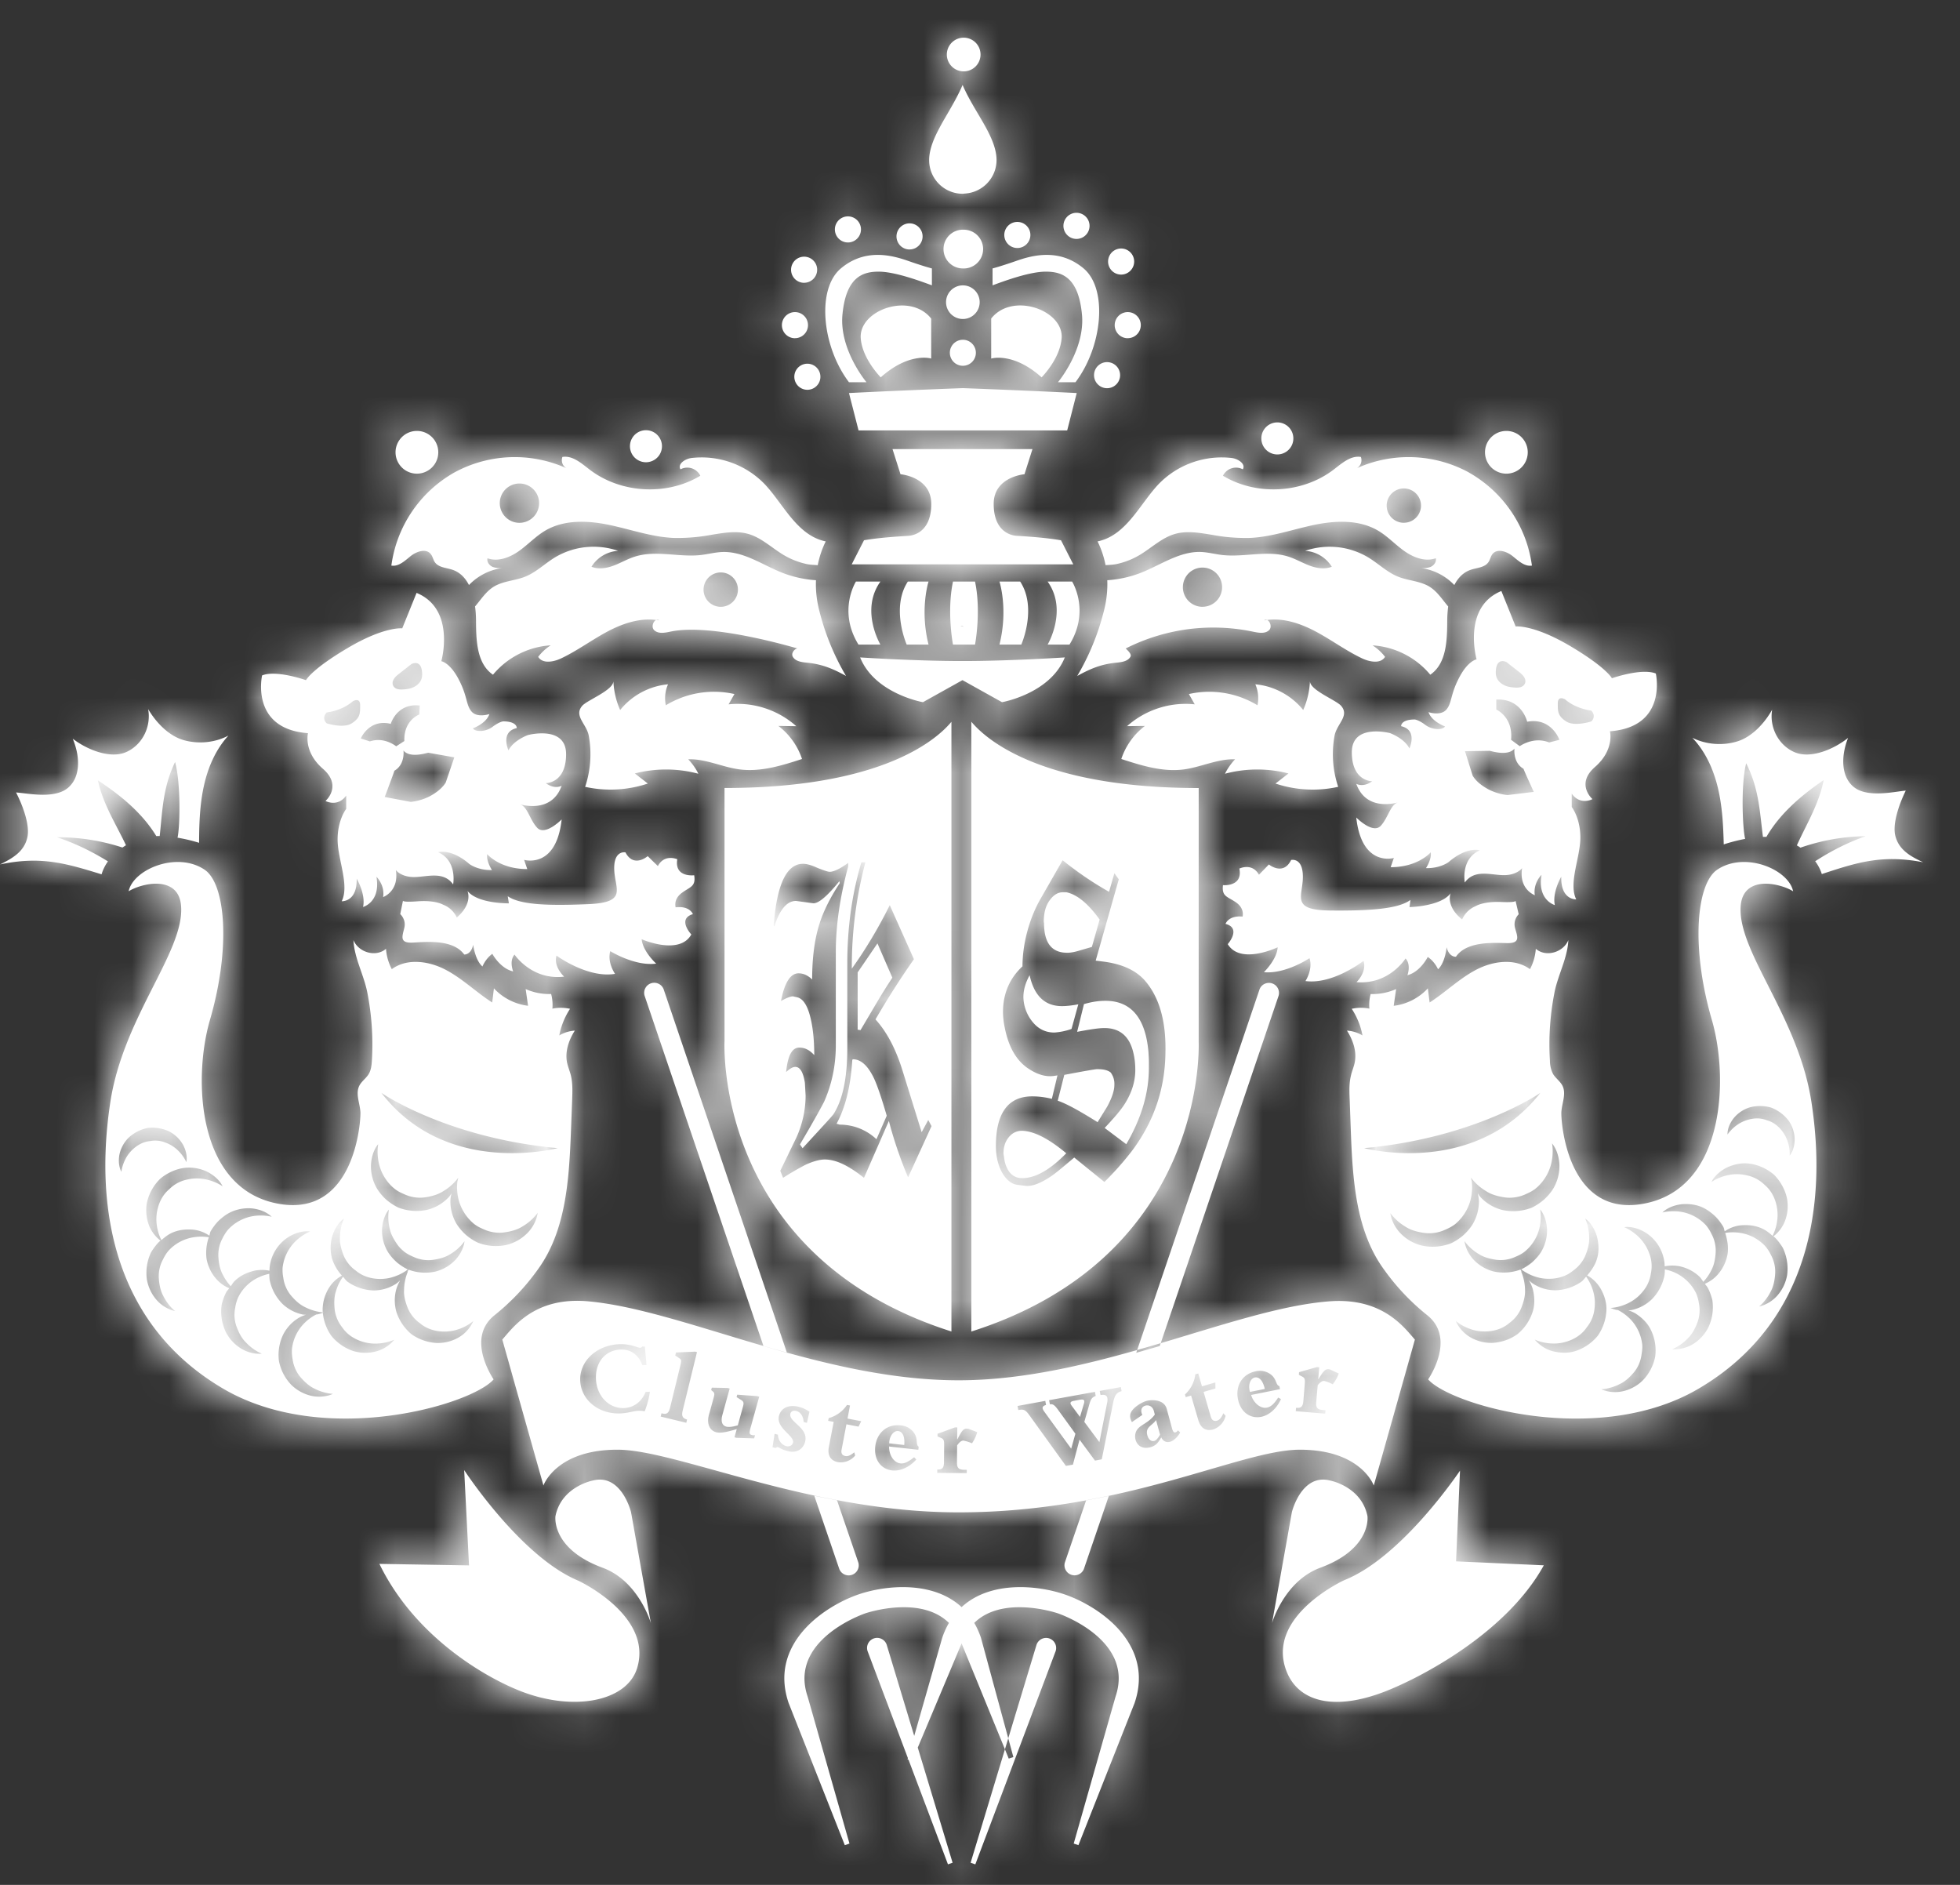 <svg xmlns="http://www.w3.org/2000/svg" xmlns:xlink="http://www.w3.org/1999/xlink" width="52" height="50" viewBox="0 0 52 50">
    <rect x="0" y="0" width="52" height="50" fill="#333333" stroke="none"/>
    <defs>
        <path id="a" d="M.099.545h1v1h-1z"/>
        <path id="b" d="M28.645 37.131c.125-.022.138.018.11.112l-.102.343-.216-.29c-.057-.076-.053-.117.058-.137l.15-.028zm1.794.941c-.06-.22.133-.252.232-.402l.106.39c-.058.096-.105.15-.151.163-.082.023-.156-.036-.187-.15zm-14.72 1.204c.767-.205 1.022.834 1.022.834l.527 2.946s-.32-1.114-1.279-1.468c-1.377-.508-1.252-1.37-1.252-1.37.157-.781.981-.942.981-.942zm-.366 2.66s1.99.93 1.546 2.326c-.28.877-1.697 1.153-3.121.585-.946-.378-2.784-1.45-3.712-3.362l2.377.04-.128-2.528s1.505 2.311 3.038 2.938zm19.674-.348c-.959.354-1.279 1.468-1.279 1.468l.527-2.946s.255-1.04 1.023-.834c0 0 .825.16.981.942 0 0 .125.862-1.252 1.37zm3.603-.17l2.328.105c-.986 1.792-3.265 2.98-4.215 3.348-1.43.553-2.378.236-2.648-.644-.429-1.401 1.571-2.311 1.571-2.311 1.539-.61 3.069-2.905 3.069-2.905l-.105 2.408zm-12.756 8.037l-.123-.042L27.5 43.63a.267.267 0 0 1 .506.172l-2.13 5.654zm8.51-12.11h.02c.116.01.163-.036.175-.182l.038-.458c.01-.127-.003-.157-.085-.197l-.073-.039.006-.07.476-.135.059.005-.027.316h.006c.12-.194.173-.272.269-.264a.171.171 0 0 1 .055.014l.215.1a.981.981 0 0 1-.16.286 1.04 1.04 0 0 0-.222-.088c-.056-.006-.107.03-.176.111l-.04.456c-.011.136.027.191.173.204l.074.006-.008.09-.782-.066.008-.09zm-.92.238c-.302.06-.553-.131-.62-.466-.073-.365.122-.671.468-.74a.479.479 0 0 1 .375.063c.196.13.149.3.256.33l.016.08-.766.154c.068.224.257.369.42.336.103-.02.19-.1.298-.267l.074.04c-.111.25-.308.426-.521.47zm-1.27.334c-.184.053-.335-.014-.403-.248l-.19-.65-.143.043-.02-.072a.847.847 0 0 0 .274-.532l.078-.023.099.34.355-.103.002.16-.314.091.19.655c.03.101.089.131.167.108.065-.019.116-.078.167-.196l.06.066a.5.5 0 0 1-.321.36zm-1.15.328c-.1.029-.191-.017-.235-.116-.08.136-.136.22-.29.262-.192.053-.344-.026-.392-.2a.334.334 0 0 1 .026-.242c.093-.161.32-.194.485-.425l-.027-.102c-.03-.105-.122-.161-.221-.136-.095.026-.145.112-.084.248l-.276.19c-.055-.105-.066-.188-.014-.277.067-.119.27-.25.405-.286.133-.035.464-.044.533.212l.14.515c.026.095.053.12.094.108.022-.006.034-.015.064-.052l.059.054c-.06.116-.176.224-.266.248zm-1.51-1.042l-.303 1.508-.18.034-.41-.556-.176.663-.186.034-.937-1.3c-.116-.163-.157-.212-.304-.185l-.022.003-.02-.108.736-.135.02.108c-.112.034-.114.084-.042.184l.709.976.112-.396-.454-.627c-.1-.137-.142-.166-.223-.154l-.02-.11 1.216-.22.02.108c-.102.04-.13.08-.174.24l-.128.448.4.538.205-1.041c.033-.164-.01-.237-.175-.209l-.021-.108.56-.103.02.108c-.131.034-.184.104-.223.3zm-3.746 1.083a1.126 1.126 0 0 0-.228-.072c-.056 0-.105.04-.167.127l-.004.456c-.001.136.04.19.187.192h.074l-.001.09-.784-.007v-.09h.02c.116.002.159-.05.16-.197l.004-.46c0-.127-.016-.155-.101-.189l-.075-.032v-.07l.464-.17h.06l-.003.316h.006c.106-.203.152-.285.248-.283a.16.16 0 0 1 .056.009l.222.084a.975.975 0 0 1-.138.296zm-1.423.172l-.777-.087c-.004.236.134.43.299.448.104.012.21-.036.365-.163l.059.06c-.182.204-.424.313-.64.29-.306-.035-.487-.292-.45-.633.04-.37.32-.602.67-.563a.48.48 0 0 1 .339.173c.147.184.05.333.144.394l-.01.08zm-1.587-.614l-.322-.062-.128.672c-.02.102.019.155.099.17.066.014.138-.016.237-.098l.024.085a.498.498 0 0 1-.45.177c-.188-.036-.293-.166-.248-.404l.128-.666-.147-.028.014-.072a.849.849 0 0 0 .486-.35l.08.015-.066.347.363.07-.07.144zm-1.37-.1l-.086-.023c-.013-.162-.084-.266-.202-.294-.071-.019-.136.013-.151.072-.055.225.483.365.392.741-.05.203-.23.31-.441.258-.19-.045-.243-.1-.282-.11-.016-.002-.035.004-.063.023l-.08-.02.056-.355.087.021c.009.165.11.277.228.306.077.019.156-.023.173-.091.046-.19-.453-.381-.372-.712.05-.21.258-.306.515-.244a.873.873 0 0 1 .293.133l-.066.294zm-1.462.322a.2.2 0 0 0 .085.006l-.023.084-.47-.015-.051-.014.06-.218c-.291.09-.444.111-.547.084-.198-.056-.247-.26-.193-.456l.125-.453c.03-.107.025-.134-.015-.169l-.05-.042.018-.063.419.008.055.015-.192.694c-.045.163-.02.283.102.317.065.018.17.006.306-.035l.136-.492c.029-.106.02-.139-.055-.185l-.114-.072.017-.064.528.038.055.016-.231.832c-.037.136-.031.166.035.184zm-1.717-.412l-.021.088-.68-.165.022-.088.027.007c.115.027.166-.016.2-.154l.276-1.13c.029-.122.026-.146-.031-.183l-.108-.073.02-.079.508-.022.049.013-.38 1.554c-.031.13-.008.202.118.233zm-1.126-.216a.569.569 0 0 0-.167-.014c-.133.005-.272.062-.483.07-.578.02-1.041-.362-1.06-.873-.02-.518.44-.942 1.044-.964.293-.011.49.098.546.096.022-.002.039-.011.055-.032l.07-.002.045.492-.11.005c-.101-.276-.307-.427-.578-.416-.403.015-.67.33-.654.775.017.453.34.791.743.776.26-.01.469-.166.574-.428l.113-.004c-.017.15-.076.37-.138.52zm19.344 1.968l.444-1.575.433-1.536.214-.76c-.292-.33-.863-1.123-2.275-1.014-2.535.194-6.195 2.094-9.831 2.094-3.69 0-7.317-1.87-9.831-2.095-1.41-.126-1.983.684-2.275 1.015l1.092 3.87s.33-.949 1.962-.949c1.58 0 5.082 1.662 9.052 1.662 4.408 0 7.472-1.662 9.053-1.662 1.63 0 1.962.95 1.962.95zm-.252-8.95c2.952-.272 4.67-1.464 4.67-1.464-1.77 2.252-4.67 1.464-4.67 1.464m.692 1.722s.137.208.41.368c.131.086.308.135.488.16a.997.997 0 0 0 .544-.08c.118-.05.177-.082.26-.14a1.242 1.242 0 0 0 .426-.659c.054-.22.043-.403.032-.492-.016-.059-.022-.1-.022-.1s.136.207.41.367c.131.086.307.135.488.161.177.027.388-.008.543-.08.118-.052.177-.082.26-.142a1.242 1.242 0 0 0 .425-.659c.077-.307.025-.55.025-.55s.178.184.196.571a1.177 1.177 0 0 1-.166.632c-.065.105-.15.202-.246.29a1.508 1.508 0 0 1-.324.212 1.356 1.356 0 0 1-.775.061 1.186 1.186 0 0 1-.566-.325c-.04-.039-.06-.078-.089-.118.012.06.025.118.03.192a1.183 1.183 0 0 1-.167.631c-.065.105-.15.202-.247.291a1.51 1.51 0 0 1-.323.211 1.35 1.35 0 0 1-.776.061 1.182 1.182 0 0 1-.566-.324 1.014 1.014 0 0 1-.232-.38c-.033-.1-.038-.159-.038-.159m1.736 2.863s.173.156.456.236c.28.08.681.06.958-.177a.93.93 0 0 0 .325-.408c.062-.158.106-.322.098-.469-.003-.296-.108-.502-.108-.502l.021.015c-.013-.024-.027-.045-.033-.059a1.27 1.27 0 0 1-.706.053 1.113 1.113 0 0 1-.528-.303.952.952 0 0 1-.216-.355c-.03-.093-.035-.148-.035-.148s.127.195.381.344c.124.08.288.126.456.15a.93.93 0 0 0 .507-.076c.11-.047.165-.076.242-.132a1.154 1.154 0 0 0 .397-.614c.072-.286.023-.513.023-.513s.167.171.183.533a1.11 1.11 0 0 1-.155.59c-.06.097-.14.187-.23.27a1.416 1.416 0 0 1-.3.196c.063.048.211.15.423.208.278.081.681.06.957-.177a.932.932 0 0 0 .326-.408c.062-.157.106-.322.097-.469-.003-.296-.107-.502-.107-.502s.204.123.311.47c.043.167.07.387 0 .608-.046.151-.144.3-.258.432.083.043.22.134.348.332.087.15.172.355.163.587a1.282 1.282 0 0 1-.229.68 1.263 1.263 0 0 1-.59.405c-.22.072-.44.047-.609.005a.94.94 0 0 1-.366-.198c-.073-.064-.105-.109-.105-.109s.208.104.503.104c.29.003.672-.126.874-.429a.928.928 0 0 0 .204-.48 1.14 1.14 0 0 0-.033-.478 1.228 1.228 0 0 0-.188-.388c-.039.043-.073.094-.118.13a1.274 1.274 0 0 1-.678.232 1.102 1.102 0 0 1-.587-.159c-.055-.032-.094-.07-.133-.106.036.062.071.136.1.227.042.168.07.39-.002.61a1.265 1.265 0 0 1-.403.592 1.254 1.254 0 0 1-.677.232 1.095 1.095 0 0 1-.588-.159.95.95 0 0 1-.299-.289c-.053-.08-.072-.134-.072-.134m3.86 1.811s.231-.003.492-.139c.134-.06.26-.175.37-.304a.927.927 0 0 0 .205-.469c.02-.118.025-.18.02-.274a1.166 1.166 0 0 0-.307-.663 1.287 1.287 0 0 0-.335-.25c-.018-.004-.04-.005-.056-.009-.094-.023-.143-.049-.143-.049s.232-.003.493-.139a1.13 1.13 0 0 0 .37-.305.938.938 0 0 0 .206-.468.93.93 0 0 0-.04-.528 1.166 1.166 0 0 0-.249-.409c-.204-.213-.42-.293-.42-.293s.232-.049.546.13a1.09 1.09 0 0 1 .52.783c.007.038.008.082.01.126.095-.02.223-.032.388-.003a1.1 1.1 0 0 1 .54.282c.038.037.064.087.098.131a1.31 1.31 0 0 0 .212-.307c.07-.129.104-.296.115-.465a.936.936 0 0 0-.112-.499 1.08 1.08 0 0 0-.148-.232 1.165 1.165 0 0 0-.641-.35c-.29-.05-.512.015-.512.015s.157-.178.516-.22c.173-.013.394 0 .598.11.101.053.197.126.286.21.084.08.172.203.218.285.018.038.021.075.035.114a.913.913 0 0 1 .441-.16c.173-.013.394 0 .598.11.082.043.157.105.231.17.037-.076.105-.23.126-.439.033-.288-.057-.68-.336-.912a.94.94 0 0 0-.456-.25 1.15 1.15 0 0 0-.479-.017c-.29.053-.476.19-.476.19s.087-.22.41-.385c.157-.07.37-.135.598-.102.222.025.472.138.652.295.176.176.296.403.343.627a1.11 1.11 0 0 1-.056.605.95.95 0 0 1-.305.402c.011.01.023.015.034.025.084.08.173.204.22.286.112.243.141.485.11.716a1.109 1.109 0 0 1-.264.548.942.942 0 0 1-.482.287s.184-.14.314-.405c.07-.129.104-.296.115-.465a.93.93 0 0 0-.112-.499 1.072 1.072 0 0 0-.148-.23 1.153 1.153 0 0 0-.641-.351 1.26 1.26 0 0 0-.424-.003c.061.19.088.378.063.558a1.113 1.113 0 0 1-.263.548.951.951 0 0 1-.338.242l-.003.001c.024.034.053.062.074.1.058.1.105.245.126.336.037.266-.006.506-.105.717a1.103 1.103 0 0 1-.41.447.953.953 0 0 1-.395.132c-.097.01-.152.002-.152.002s.218-.08.42-.296c.105-.102.185-.252.245-.41a.93.93 0 0 0 .04-.51 1.106 1.106 0 0 0-.074-.265 1.162 1.162 0 0 0-.83-.634c0 .055-.003.11-.008.151a1.245 1.245 0 0 1-.337.641 1.106 1.106 0 0 1-.536.285c-.032.007-.057.004-.087.007.058.02.12.044.187.082.146.094.316.236.414.445a1.247 1.247 0 0 1 .112.697 1.25 1.25 0 0 1-.336.641 1.096 1.096 0 0 1-.537.285.936.936 0 0 1-.416-.007c-.094-.023-.143-.049-.143-.049m4.396-7.134a.714.714 0 0 0-.399-.037.952.952 0 0 0-.35.132c-.196.124-.297.283-.297.283s-.02-.194.16-.429a.89.89 0 0 1 .41-.285c.174-.056.403-.057.59 0 .192.074.358.204.47.358a.895.895 0 0 1 .151.475c.001.297-.132.438-.132.438s.017-.188-.064-.405c-.079-.214-.269-.458-.539-.53m-22.623 16.33l.743-2.603c.05-.146.11-.277.178-.394-.747-.735-2.146-.278-2.217-.255-.083.029-2.038.717-1.532 2.208l1.11 3.9-.124.042-1.49-3.77c-.543-1.597.982-2.586 1.865-2.885.69-.234 1.949-.373 2.724.34.775-.713 2.033-.574 2.723-.34.883.299 2.408 1.288 1.866 2.885l-1.49 3.77-.125-.042 1.11-3.9c.506-1.491-1.449-2.18-1.532-2.208-.07-.023-1.47-.48-2.217.255.069.117.129.248.178.394l.86 3.165-.123.04-1.242-3.034a1.773 1.773 0 0 0-.008-.024 1.775 1.775 0 0 0-.009.024l-1.154 2.742.924 3.055-.123.042-1.046-2.774-.027-.01.01-.034-1.069-2.836a.267.267 0 0 1 .506-.172l.731 2.419zm11.592-17.542c.028-.107.072-.21.094-.318.06-.292-.044-.597-.205-.849a.909.909 0 0 1 .412.128 1.967 1.967 0 0 0-.285-.706c.153-.035.314-.037.468-.005a1.103 1.103 0 0 1 .033-.388c.231.008.465-.037.676-.132-.02.148-.043.296-.064.445.344-.04.672-.209.906-.463l.047.375c.423-.272.787-.633 1.232-.867.445-.234 1.025-.315 1.43-.017a1.36 1.36 0 0 0 .155-.54c.273.236.732.09.863-.23-.02.47-.274.92-.366 1.38a7.092 7.092 0 0 0-.123 1.81.79.79 0 0 0 .084.362c.07.114.19.193.25.312.104.211-.015.46-.03.694-.015.225.143 2.774 2.14 2.441 2.208-.368 2.303-3.332 1.854-4.878-.566-1.944-.409-3.624.144-3.992.738-.492 1.893-.003 2.011.576-.328-.21-1.346-.457-1.393.415-.066 1.214 1.538 2.923 1.88 5.185.212 1.401.617 5.467-2.99 7.59-2.684 1.58-6.588.436-7.18-.243.208-.318.64-1.183-.034-1.71a6.026 6.026 0 0 1-1.129-1.193c-.762-1.035-.84-2.405-.889-3.69l-.03-.83c-.01-.222-.018-.447.04-.662zm10.245-8.839c.391-.12.723-.484.924-.84-.078.463.166.944.598 1.128.432.184 1.05-.087 1.416-.38-.196.5-.18 1.027.147 1.298.37.304 1.091.122 1.384.1-.16.326-.354.853-.28 1.183.086.381.4.56.742.717-1.084-.207-1.735-.002-2.689.313a1.141 1.141 0 0 0-.176-.34c.42-.272.868-.5 1.34-.665a5.492 5.492 0 0 0-1.73.305 1.387 1.387 0 0 0-.096-.06c.251-.56.581-1.08.712-1.733-.595.405-1.16.887-1.52 1.507a1.38 1.38 0 0 0-.092 0c-.086-.666-.103-1.278-.445-1.953-.144.57-.097 1.72-.027 2.006a4.593 4.593 0 0 0-.568.146c-.013-.503-.038-1.009-.155-1.499-.117-.489-.33-.965-.678-1.329.366.181.802.216 1.193.096zM33.418 26.24a.267.267 0 0 1 .505.171l-3.154 9.295-.624.18 3.273-9.645zm-4.663 15.383a.267.267 0 0 1-.505-.17l.566-1.656c.204-.039.406-.078.604-.12l-.665 1.946zM17.606 26.24l3.273 9.646a46.395 46.395 0 0 1-.624-.18l-3.154-9.294a.267.267 0 0 1 .505-.172zm4.662 15.383l-.665-1.947c.198.043.4.082.604.121l.566 1.655a.267.267 0 0 1-.505.171zm1.561-3.662c.121.014.182.154.161.37l-.399-.044c.003-.2.123-.339.238-.326zm9.462-1.42c.119-.024.219.091.265.304l-.393.078c-.06-.193.015-.36.128-.382zM29.025 9.952a.346.346 0 1 1 .692 0 .346.346 0 0 1-.692 0zm-6.036.187h-.465c-.72-.949-.863-2.473-.216-3.018.647-.545 1.366-.346 1.778-.203.41.144.638.203.638.203v.448c-.302-.11-.976-.363-1.415-.363-.438 0-.864.158-.958 1.136-.09.933.638 1.797.638 1.797zm3.344-3.018s.227-.059.638-.203c.411-.143 1.131-.342 1.778.203s.502 2.07-.216 3.018h-.465s.726-.864.637-1.797c-.093-.978-.519-1.136-.958-1.136-.438 0-1.112.252-1.414.363v-.448zm-1.628 1.33v1.06s-.58-.181-1.338.499c0 0-.49-.49-.531-1.035-.058-.748 1.307-1.236 1.869-.524zm3.46.524c-.041.546-.531 1.035-.531 1.035-.758-.68-1.337-.498-1.337-.498V8.45c.56-.712 1.927-.224 1.869.524zM25.548 5.14h-.003a.89.89 0 0 1-.894-.89c-.001-.298.141-.607.265-.84.071-.137.149-.269.225-.4.14-.242.284-.49.397-.758.114.268.26.515.402.755.077.131.155.262.228.397.125.234.27.541.271.84a.893.893 0 0 1-.839.89l-.052.006zm-.063 11.475c.027.003.055.005.082.01a.083.083 0 0 0-.082-.01zm2.664-2.283l.326.639h-5.879l.327-.64c.337-.057.752-.092 1.154-.115v-.001s.63.015.63-.847c0-.723-.816-.788-.816-.788l-.212-.667H27.392l-.212.667s-.817.065-.817.788c0 .862.631.847.631.847.401.024.817.059 1.154.117zm-9.027 1.765a.456.456 0 1 1 0-.912.456.456 0 0 1 0 .912m2.616.109a2.813 2.813 0 0 1-.09-.815 2.982 2.982 0 0 1-.88-.192c-.533-.208-1.034-.577-1.605-.556-.189.007-.374.057-.562.079-.584.068-1.194-.135-1.755.043-.194.06-.37.165-.56.237-.19.072-.406.108-.594.032a.9.9 0 0 1 .706-.422 1.996 1.996 0 0 0-1.684.18c-.264.163-.492.389-.78.505-.274.11-.59.113-.84.27-.204.128-.334.338-.49.52.016.123.024.246.025.363.003.527.014 1.15.45 1.448a2.175 2.175 0 0 1 1.532-.78 1.29 1.29 0 0 0-.333.306c.115.189.402.137.602.044.431-.203.817-.492 1.238-.716.397-.211.848-.363 1.291-.305a.08.08 0 0 1 .081.009c-.027-.005-.054-.006-.08-.01-.085.034-.137.196-.052.273.11.1.28.068.425.037 1.131-.242 3.4.458 3.372.444-.08.015-.172.13-.122.22.071.127.242.146.387.16.394.04.68.16 1.025.35a6.511 6.511 0 0 1-.707-1.724m-7.957-3.38a.521.521 0 1 1 0 1.043.521.521 0 0 1 0-1.043m-.705 2.214a.633.633 0 0 0 .294.023 1.513 1.513 0 0 0-.928.456c-.097-.188-.236-.338-.441-.406-.163-.054-.366-.058-.464-.2-.046-.067-.057-.154-.11-.217-.123-.154-.374-.069-.53.054-.153.124-.32.286-.514.253a3.353 3.353 0 0 1 1.667-2.467 3.35 3.35 0 0 1 2.974-.118.246.246 0 0 1-.103-.296c.272-.045.507.171.726.338.827.63 2.043.697 2.933.16a.385.385 0 0 0-.526-.17c-.085-.144.125-.279.289-.3a2.328 2.328 0 0 1 1.928.676c.5.516.863 1.378 1.636 1.536-.101.204-.17.415-.212.63-.11-.007-.222-.01-.326-.037a2.036 2.036 0 0 1-.581-.234c-.313-.187-.585-.457-.935-.557-.324-.093-.671-.027-1.004.027a4.79 4.79 0 0 1-.992.078c-.578-.028-1.133-.228-1.7-.346-.567-.117-1.191-.142-1.69.152-.255.15-.46.373-.701.544-.242.171-.554.29-.833.19-.023.096.052.194.143.231zm4.061-3.628a.425.425 0 1 1 .001.85.425.425 0 0 1 0-.85zm-6.076.019a.567.567 0 1 1 0 1.134.567.567 0 0 1 0-1.134zm20.842 4.666a.52.52 0 1 1 0-1.041.52.52 0 0 1 0 1.04m6.03-.528c-.25-.158-.568-.161-.842-.271-.288-.116-.516-.342-.78-.504a1.996 1.996 0 0 0-1.684-.181.9.9 0 0 1 .706.422c-.188.076-.404.04-.594-.032-.19-.072-.366-.176-.56-.237-.56-.178-1.17.025-1.755-.043-.188-.022-.373-.072-.562-.08-.57-.02-1.072.349-1.605.557a2.982 2.982 0 0 1-.88.192c.01.269-.019.542-.09.815a6.511 6.511 0 0 1-.707 1.725c.346-.191.631-.311 1.025-.351.145-.014.316-.033.387-.16.05-.09-.155-.227-.122-.22a5.142 5.142 0 0 1 3.372-.444c.145.03.315.063.425-.037.085-.077.033-.24-.05-.272-.028.003-.055.004-.082.009a.08.08 0 0 1 .081-.01c.443-.057.894.095 1.291.306.421.224.806.513 1.238.716.2.093.487.145.602-.044a1.29 1.29 0 0 0-.333-.305 2.175 2.175 0 0 1 1.532.779c.436-.298.447-.921.45-1.448.001-.117.01-.24.025-.362-.156-.183-.286-.393-.489-.52m-.687-1.7a.455.455 0 1 1 0-.911.455.455 0 0 1 0 .91m1.73-1.33a3.353 3.353 0 0 1 1.668 2.466c-.195.033-.361-.129-.515-.253-.155-.123-.406-.208-.53-.054-.052.063-.063.15-.11.217-.097.142-.3.146-.463.2-.205.068-.344.218-.441.406a1.508 1.508 0 0 0-.928-.456.633.633 0 0 0 .294-.023c.09-.037.166-.135.143-.232-.28.101-.591-.018-.833-.189-.242-.17-.446-.395-.701-.544-.5-.294-1.123-.269-1.69-.152-.567.118-1.122.318-1.7.346a4.79 4.79 0 0 1-.992-.078c-.333-.054-.68-.12-1.004-.027-.35.1-.622.37-.935.557a2.036 2.036 0 0 1-.581.234c-.104.026-.216.03-.326.036a2.496 2.496 0 0 0-.212-.629c.773-.158 1.135-1.02 1.636-1.536a2.328 2.328 0 0 1 1.928-.676c.164.021.374.156.289.3a.385.385 0 0 0-.526.17c.89.537 2.106.47 2.933-.16.219-.167.454-.383.726-.338a.246.246 0 0 1-.103.296 3.35 3.35 0 0 1 2.974.118zm-5.087-1.332a.425.425 0 1 1 .001.85.425.425 0 0 1 0-.85zm6.077.226a.567.567 0 1 1 0 1.134.567.567 0 0 1 0-1.134zM15.62 19.515c-.058-.312-.402-.523-.175-.79.13-.153.84-.419.828-.66.012.264.072.527.18.77a1.853 1.853 0 0 1 1.27-.682.923.923 0 0 0-.058.556 2.46 2.46 0 0 1 1.82-.298l-.155.273a2.341 2.341 0 0 1 1.796.58l-.475-.007c.291.22.513.53.627.877-.534.173-1.09.347-1.648.277-.463-.059-.903-.285-1.37-.269.108.114.2.243.268.383a3.329 3.329 0 0 0-1.685-.008l.344.268a3.123 3.123 0 0 1-1.663.087 2.73 2.73 0 0 0 .096-1.357zm2.763 4.734c-.428.128-.042.539-.042.539-.316.568-1.317.127-1.317.127.029.324.385.647.385.647-.568.075-1.218-.331-1.218-.331-.086.298.126.602.126.602-.726.123-1.552-.483-1.552-.483-.086.297.202.557.202.557-.861.103-1.316-.585-1.316-.585-.15.175-.035.447-.035.447-.348-.078-.554-.467-.554-.467-.182.13-.262.336-.262.336-.197-.17-.246-.578-.246-.578-.057.275-.238.26-.238.26-.294-.402-.982-.338-1.355-.316-.374.022-.287-.166-.234-.391.054-.224-.108-.364-.108-.364l.072-.356c.007.017.067.04.392.016.467-.035.673.09.673.09a.653.653 0 0 1 .363.34c.439-.38.282-.706.282-.706.274.344 1.1.33 1.1.33l-.03-.188c.336.232 1.097.255 2.145.209 1.048-.046.694-.403.68-.922-.015-.517.298-.451.298-.451.22.424.59.1.59.1l.27.264c.173-.334.515-.181.515-.181-.084.493.448.424.448.424.049.309-.114.305-.336.474-.222.169-.156.377-.156.377.375-.047.458.18.458.18zm-9.716-5.35s.398-.038.694-.297c0 0 .194-.116.194.105s0 .336-.222.48c-.222.144-.666 0-.666 0s-.148-.124 0-.288zm1.7.303s.158-.555.77-.487l-.013.238s-.416.15-.396.704l-.217.14s-.314-.26-.698-.13l-.241-.077s.219-.53.796-.388zm.196-1.31l.353-.277s.282-.153.284.277c.002.313-.345.376-.345.376s-.223.048-.335.002c-.112-.047-.181-.202.043-.378zm1.49 2.198l-.227.668c-.074.12-.202.244-.417.361a1.45 1.45 0 0 1-.51.153l-.692-.13s.26-.685.255-.696c.293-.169.242-.538.242-.538.18.221.65.052.662.06l.688.122zm-3.882-.64s-.127.49.397.944c.524.456.068.853.068.853s.32.177.549-.143v.354s-.228.287-.228.811.32 1.208.109 1.638c0 0 .414.025.397-.599 0 0 .245.413.169.751 0 0 .473-.127.355-.802 0 0 .228.22.177.54 0 0 .43-.152.338-.717 0 0 .135.185.48.185.347 0 .778-.169 1.04.195 0 0 .118-.625-.397-.853 0 0 .337-.11.828.312 0 0 .219.17.599.161 0 0-.152-.228-.127-.423 0 0 .329.397 1.064.397l-.084-.245s.852.254.996-1.072c0 0-.44.448-.65.22-.2-.215-.25-.56-.46-.622.173.048.867.193 1.11-.493 0 0-.177.11-.422-.068 0 0 .54.01.54-.768 0-.777-1.013-.507-1.013-.507s-.38.135-.515.405c0 0-.228-.489.219-.59 0 0 .018-.178-.362-.178 0 0-.102.01-.28.144-.176.135-.455.143-.523.042 0 0 .355-.127.439-.38 0 0-.32.11-.473-.067-.152-.178-.101-.389-.337-.845-.236-.456-.465-.49-.465-.49s.39-1.382-.657-1.812l-.38.94s-.473-.055-1.444.52c-.971.573-1.11.855-1.11.855s-.784-.278-1.164-.126c0 0-.323 1.418 1.217 1.532zm1.95 9.542s1.718 1.191 4.67 1.464c0 0-2.94.788-4.67-1.464m4.107 3.335a1.007 1.007 0 0 1-.23.376 1.17 1.17 0 0 1-.558.32 1.318 1.318 0 0 1-.764-.06 1.47 1.47 0 0 1-.32-.209 1.414 1.414 0 0 1-.242-.286 1.165 1.165 0 0 1-.164-.623c.003-.073.016-.13.028-.189-.027.04-.048.078-.087.116a1.167 1.167 0 0 1-.56.321c-.24.051-.5.04-.764-.06a1.526 1.526 0 0 1-.32-.21 1.414 1.414 0 0 1-.241-.286 1.165 1.165 0 0 1-.164-.623c.017-.382.193-.563.193-.563s-.052.24.025.542a1.21 1.21 0 0 0 .419.65c.08.06.14.09.256.14a.988.988 0 0 0 .536.08c.179-.026.352-.075.482-.16.27-.157.404-.362.404-.362s-.007.041-.022.1a1.34 1.34 0 0 0 .032.483 1.232 1.232 0 0 0 .42.65c.08.06.14.09.257.14.153.07.36.106.536.078.178-.025.35-.073.482-.158.269-.158.403-.363.403-.363s-.005.058-.037.156m-1.745 2.851a.935.935 0 0 1-.298.29 1.103 1.103 0 0 1-.588.158 1.277 1.277 0 0 1-.678-.232 1.275 1.275 0 0 1-.402-.593 1.099 1.099 0 0 1-.001-.608c.028-.092.064-.166.1-.228-.04.036-.078.074-.134.106a1.102 1.102 0 0 1-.587.16 1.27 1.27 0 0 1-.677-.233c-.045-.036-.078-.087-.118-.13a1.24 1.24 0 0 0-.188.388c-.048.14-.05.31-.033.478a.938.938 0 0 0 .203.48c.204.302.585.431.874.428.295 0 .503-.104.503-.104s-.032.045-.105.11a.951.951 0 0 1-.366.198 1.111 1.111 0 0 1-.608-.005 1.278 1.278 0 0 1-.59-.406 1.284 1.284 0 0 1-.23-.679 1.11 1.11 0 0 1 .164-.587.91.91 0 0 1 .348-.33 1.236 1.236 0 0 1-.257-.434 1.099 1.099 0 0 1-.001-.608c.107-.346.31-.469.31-.469s-.103.206-.106.502c-.008.147.035.311.097.47a.929.929 0 0 0 .325.406c.277.237.679.258.957.178.212-.06.36-.16.423-.209a1.379 1.379 0 0 1-.3-.197 1.293 1.293 0 0 1-.23-.27 1.096 1.096 0 0 1-.154-.589c.016-.36.182-.532.182-.532s-.05.226.023.513c.03.144.113.292.213.43.05.068.115.13.184.184.077.055.132.084.242.131a.93.93 0 0 0 .507.075c.168-.023.332-.069.456-.149.254-.149.38-.343.38-.343s-.004.055-.034.147a.959.959 0 0 1-.217.356 1.107 1.107 0 0 1-.528.302 1.258 1.258 0 0 1-.705-.053l-.033.06.02-.016s-.103.206-.106.501c-.01.148.035.312.097.47a.93.93 0 0 0 .326.407c.276.237.678.258.956.178a1.23 1.23 0 0 0 .456-.236s-.018.052-.072.134m-3.792 1.845a.967.967 0 0 1-.416.007 1.114 1.114 0 0 1-.538-.286 1.255 1.255 0 0 1-.337-.642 1.247 1.247 0 0 1 .112-.698 1.1 1.1 0 0 1 .415-.446c.068-.038.129-.062.188-.082-.031-.003-.056 0-.088-.007a1.109 1.109 0 0 1-.537-.285 1.26 1.26 0 0 1-.338-.642 1.607 1.607 0 0 1-.008-.152 1.32 1.32 0 0 0-.32.112 1.138 1.138 0 0 0-.51.523 1.074 1.074 0 0 0-.074.265.923.923 0 0 0 .039.511c.06.16.14.31.247.411.2.215.419.296.419.296s-.055.008-.152 0a.957.957 0 0 1-.394-.134 1.095 1.095 0 0 1-.412-.448 1.253 1.253 0 0 1-.105-.717c.02-.092.069-.237.125-.338.022-.037.052-.065.075-.099H6.08a.936.936 0 0 1-.34-.243 1.104 1.104 0 0 1-.262-.549 1.263 1.263 0 0 1 .062-.559 1.24 1.24 0 0 0-.424.003 1.145 1.145 0 0 0-.642.35 1.043 1.043 0 0 0-.148.232.931.931 0 0 0-.113.5c.012.17.045.336.116.465.13.265.314.406.314.406s-.054-.009-.144-.046a.945.945 0 0 1-.34-.242 1.121 1.121 0 0 1-.262-.549 1.257 1.257 0 0 1 .11-.717c.047-.08.135-.206.219-.286.01-.009.023-.015.034-.025a.95.95 0 0 1-.305-.402 1.125 1.125 0 0 1-.057-.606 1.27 1.27 0 0 1 .345-.628c.18-.158.43-.27.652-.296a1.11 1.11 0 0 1 .6.102c.323.164.41.387.41.387s-.186-.138-.477-.19a1.134 1.134 0 0 0-.48.015.923.923 0 0 0-.456.251c-.28.232-.37.625-.337.913.02.208.089.364.127.438.074-.063.149-.125.23-.168.205-.11.426-.123.599-.11a.917.917 0 0 1 .443.16c.013-.039.016-.077.034-.115.046-.08.135-.206.219-.286.088-.083.184-.156.286-.209a1.11 1.11 0 0 1 .599-.112c.359.043.517.222.517.222s-.222-.065-.513-.015a1.163 1.163 0 0 0-.641.351 1.081 1.081 0 0 0-.15.232.928.928 0 0 0-.111.5c.01.17.045.336.116.465.067.138.148.24.212.308.033-.044.06-.094.098-.132.163-.164.37-.242.54-.282.165-.029.294-.017.388.003.003-.043.004-.088.01-.126a1.091 1.091 0 0 1 .522-.784c.314-.179.547-.13.547-.13s-.217.08-.421.293a1.167 1.167 0 0 0-.308.664 1.03 1.03 0 0 0 .019.274c.02.16.096.343.207.47.109.13.235.243.369.305.262.135.494.14.494.14s-.05.025-.144.048c-.014.004-.038.005-.055.008a1.258 1.258 0 0 0-.335.252 1.148 1.148 0 0 0-.307.663 1.08 1.08 0 0 0 .018.275c.02.16.096.342.207.47.11.128.236.243.37.304.26.136.493.14.493.14s-.048.025-.143.05m-5.335-6.328c-.118.2-.135.388-.135.388s-.105-.163-.053-.455a.904.904 0 0 1 .235-.44 1.05 1.05 0 0 1 .525-.27c.194-.022.419.02.58.105a.89.89 0 0 1 .353.353c.136.263.082.45.082.45s-.071-.173-.243-.33a.921.921 0 0 0-.321-.192.717.717 0 0 0-.4-.035c-.277.024-.507.23-.623.426m11.689-2.508c.023.108.066.211.095.318.056.215.048.44.04.662l-.032.83c-.05 1.285-.127 2.655-.888 3.69a6.06 6.06 0 0 1-1.13 1.193c-.674.527-.241 1.392-.034 1.71-.592.68-4.496 1.821-7.18.243-3.607-2.123-3.201-6.189-2.99-7.59.342-2.262 1.946-3.97 1.88-5.185-.047-.872-1.064-.626-1.393-.416.118-.578 1.273-1.067 2.012-.575.552.368.709 2.048.144 3.992-.45 1.546-.355 4.51 1.853 4.878 1.998.333 2.155-2.216 2.14-2.44-.015-.236-.134-.484-.03-.695.06-.12.182-.198.25-.312.065-.108.077-.238.085-.363a7.138 7.138 0 0 0-.124-1.81c-.091-.46-.345-.91-.366-1.38.13.321.59.467.864.231.013.188.066.374.154.54.405-.299.985-.217 1.43.017.445.234.809.595 1.233.867l.046-.375c.235.254.562.421.906.462l-.064-.444c.212.095.445.14.676.131.034.127.045.26.033.39.154-.033.315-.03.468.004a1.96 1.96 0 0 0-.285.706.913.913 0 0 1 .412-.128c-.16.252-.265.557-.205.85zM4.869 19.632c.393.113.83.07 1.191-.119-.34.37-.545.85-.652 1.342-.108.492-.124 1-.126 1.502a4.487 4.487 0 0 0-.572-.136c.065-.287.09-1.438-.065-2.006-.329.683-.334 1.295-.408 1.962-.03 0-.06 0-.09.002-.373-.613-.947-1.084-1.55-1.478.144.65.483 1.164.745 1.72l-.094.061a5.512 5.512 0 0 0-1.736-.272c.475.156.926.376 1.352.64a1.124 1.124 0 0 0-.169.343c-.96-.296-1.616-.489-2.695-.262.34-.165.65-.348.728-.73.068-.332-.135-.855-.302-1.179.293.017 1.02.185 1.381-.126.324-.277.33-.804.123-1.3.372.286.995.545 1.423.352.428-.192.663-.677.577-1.138.207.352.546.71.94.822zm30.538-.117a2.73 2.73 0 0 0 .096 1.357 3.123 3.123 0 0 1-1.663-.087l.344-.268a3.33 3.33 0 0 0-1.685.008c.07-.14.16-.269.268-.383-.466-.016-.907.21-1.37.27-.557.07-1.113-.105-1.648-.278a1.82 1.82 0 0 1 .627-.877l-.474.006a2.338 2.338 0 0 1 1.795-.579l-.155-.273a2.463 2.463 0 0 1 1.82.298.931.931 0 0 0-.057-.556c.492.043.962.296 1.27.682.107-.243.168-.506.179-.77-.01.241.699.507.828.66.228.267-.117.478-.175.79zm4.885 4.737s-.157.145-.096.368c.061.222.154.407-.22.398-.376-.01-1.067-.05-1.349.361 0 0-.18.02-.247-.253 0 0-.036.41-.228.586 0 0-.086-.203-.273-.327 0 0-.193.395-.54.485 0 0 .107-.275-.049-.445 0 0-.434.702-1.3.628 0 0 .281-.269.184-.564 0 0-.807.633-1.539.535 0 0 .203-.31.107-.606 0 0-.637.427-1.21.371 0 0 .346-.335.365-.66 0 0-.988.474-1.324-.084 0 0 .374-.423-.059-.537 0 0 .075-.229.453-.194 0 0 .06-.21-.169-.372-.228-.162-.39-.152-.352-.462 0 0 .535.051.435-.439 0 0 .338-.165.52.163l.263-.272s.381.311.59-.119c0 0 .31-.077.312.44.003.52-.339.888.712.9 1.051.01 1.812-.037 2.142-.28l-.025.19s.83-.016 1.092-.368c0 0-.147.331.305.697 0 0 .083-.238.354-.353 0 0 .202-.13.67-.112.327.014.386-.012.393-.029l.083.354zm.073-6.032c-.112.047-.336-.002-.336-.002s-.346-.064-.345-.377c.003-.43.285-.277.285-.277l.353.277c.224.176.155.331.043.378m1.007 1.406l-.272.07c-.416-.168-.78.099-.78.099l-.23-.169c.057-.611-.393-.803-.393-.803v-.264c.68-.037.82.587.82.587.647-.12.855.48.855.48m-.68 1.381l-.696.085a1.447 1.447 0 0 1-.508-.152c-.215-.116-.343-.24-.417-.361l-.204-.651.65-.01c.012-.008.484.161.663-.06 0 0-.05.37.242.538-.006.012.27.611.27.611m.832-2.454c.296.259.694.297.694.297.147.163 0 .288 0 .288s-.444.145-.666 0c-.223-.145-.223-.26-.223-.48 0-.221.195-.105.195-.105m-1.313-1.934s.475-.055 1.446.519c.97.575 1.108.855 1.108.855s.785-.277 1.165-.126c0 0 .323 1.418-1.217 1.532 0 0 .127.49-.397.947-.523.456-.067.853-.067.853s-.321.177-.55-.145v.354s.229.288.229.811c0 .524-.321 1.209-.11 1.639 0 0-.413.026-.397-.6 0 0-.244.415-.17.752 0 0-.471-.127-.353-.803 0 0-.228.22-.178.541 0 0-.43-.152-.337-.718 0 0-.135.186-.481.186-.347 0-.778-.168-1.04.195 0 0-.118-.625.398-.854 0 0-.338-.11-.828.313 0 0-.22.169-.6.16 0 0 .153-.227.127-.421 0 0-.33.396-1.064.396l.085-.245s-.853.253-.997-1.073c0 0 .44.448.65.22.199-.214.25-.56.46-.621-.172.047-.866.192-1.11-.494 0 0 .178.11.423-.067 0 0-.541.009-.541-.768s1.014-.508 1.014-.508.38.136.514.407c0 0 .228-.49-.22-.591 0 0-.016-.178.364-.178 0 0 .1.009.279.144.177.134.456.143.523.041 0 0-.354-.126-.44-.38 0 0 .322.11.474-.067.152-.178.1-.389.338-.845.236-.456.464-.488.464-.488s-.39-1.383.657-1.813l.379.94zm-16.08-10a.346.346 0 1 1 0-.693.346.346 0 0 1 0 .692zm-1.635-.186a.346.346 0 1 1 0-.692.346.346 0 0 1 0 .692zm-1.162 1.07a.346.346 0 1 1 0-.693.346.346 0 0 1 0 .692zm-.243 1.47a.346.346 0 1 1 0-.693.346.346 0 0 1 0 .692zm8.829 0a.346.346 0 1 1 0-.693.346.346 0 0 1 0 .692zm-8.5.676a.346.346 0 1 1 0 .692.346.346 0 0 1 0-.692zm5.57-3.069a.346.346 0 1 1 .001-.692.346.346 0 0 1 0 .692zm1.57-.241a.346.346 0 1 1 0-.693.346.346 0 0 1 0 .693zm1.184.946a.346.346 0 1 1 0-.692.346.346 0 0 1 0 .692zM25.546 1a.447.447 0 1 1 0 .893.447.447 0 0 1 0-.893zm-2.302 25.625l-.414.701-.076-.012v-1.519l.525-.77.396.91c-.163.246-.308.48-.43.69zm.009 3.595a1.418 1.418 0 0 0-.977-.387l-.081-.025c.237-.436.373-.997.417-1.695l.019-.013c.205 0 .385.162.541.474.093.187.211.536.354 1.023l-.273.623zm-2.552.837c.093-.187.236-.486.43-.886.161-.36.242-.736.242-1.11l-.019-.337c-.044-.286-.13-.423-.255-.423-.068 0-.149.05-.243.137.044-.437.156-.649.35-.649.142 0 .272.063.397.2 0-.362-.03-.686-.093-.96-.08-.349-.2-.536-.36-.574l-.113-.025c-.063 0-.168.038-.317.125.093-.486.25-.736.466-.736.124 0 .243.051.361.163 0-.562.062-1.06.193-1.472.106-.337.286-.699.541-1.085l-.012-.05c-.33.412-.567.6-.697.586l-.454-.062c-.237 0-.43.224-.573.673l-.018-.012c.08-1.098.342-1.646.778-1.646.1 0 .23.037.391.112.162.063.268.1.317.1.106 0 .268-.075.492-.237v.087c-.218.811-.33 1.571-.33 2.257v2.494c0 .537-.105 1.035-.31 1.497-.069.137-.28.523-.642 1.134l.07.1c.528-.573.807-.873.826-.91.243-.387.361-.96.361-1.746v-2.257c0-.935.124-1.833.373-2.669h.106a10.762 10.762 0 0 0-.36 2.82c.367-.513.703-1.074 1.007-1.685l.641 1.434c-.342.487-.678 1.01-1.02 1.596.305.337.541.786.722 1.372l.503 1.621.175-.324.087.162-.622 1.36a10.936 10.936 0 0 1-.51-1.497l-.66 1.51c-.405-.326-.747-.487-1.039-.487-.143 0-.31.05-.504.136a7.203 7.203 0 0 0-.603.35l-.075-.187zm4.541 4.263c-6.327-2.015-6.02-7.708-6.02-7.708v-6.709c3.915 0 5.498-1.13 6.02-1.756V35.32zm4.084-8.772c.684 0 1.065.457 1.143 1.356.006.102.012.19.012.267v.152c0 .672-.2 1.344-.6 2.029l-.574-.431c.251-.267.426-.47.53-.634.186-.292.283-.596.283-.901 0-.151-.013-.291-.045-.431-.097-.456-.355-.684-.775-.684-.155 0-.393.038-.723.1l.181-.735c.213-.063.401-.088.568-.088zm-2.535 3.588a.432.432 0 0 1 .303-.14c.323 0 .723.203 1.194.597-.433.443-.82.659-1.168.659-.24 0-.393-.153-.465-.444l-.032-.203c0-.203.058-.355.168-.469zm2.774-1.357c0 .152-.064.342-.187.571l-.258.418c-.484-.304-.832-.494-1.058-.57l.174-.685c.536-.102.826-.152.871-.152.162 0 .284.025.361.09a.5.5 0 0 1 .097.328zm-.957-2.138l-.18.654a1.743 1.743 0 0 1-.454.095c-.265 0-.49-.119-.666-.404a1.076 1.076 0 0 1-.157-.535c0-.19.055-.38.165-.582.12.546.404.82.858.82.102 0 .248-.012.434-.048zm-.299-1.368c-.405 0-.61-.26-.61-.784l-.007-.036c0-.249.055-.439.163-.58.097-.133.212-.204.34-.204h.096c.29.06.586.31.883.725l-.206.725-.326.095c-.115.035-.23.06-.333.06zm2.611 2.593c0 .99-.297 1.877-.897 2.675a7.833 7.833 0 0 1-.723.813l-.8-.648c-.316.267-.529.445-.631.508-.285.19-.51.267-.684.24l-.194-.024c-.303-.038-.569-.457-.569-1.027 0-.875.323-1.32.962-1.32.188 0 .361.026.523.065l.148-.622-.076.012c-.24.038-.485-.038-.75-.229-.284-.215-.476-.556-.573-1.052a2.111 2.111 0 0 1-.046-.405c0-.494.175-.9.517-1.218 0-.646.206-1.306.463-1.762l.602-1.052c.413.33.825.608 1.232.837l.142-.494.116.163-.613 2.157.213.026c.483.063.852.227 1.096.506.361.418.543 1.014.543 1.788v.063zm.881-.253s.296 5.693-6.031 7.708V19.145c.523.625 2.11 1.759 6.032 1.759v6.709zm-5.217-8.986l-1.049-.585-1.049.585s-1.279-.224-1.666-1.188c0 0 1.44.096 2.715.096s2.715-.096 2.715-.096c-.387.964-1.666 1.188-1.666 1.188zm-1.301-3.2h.585c.168.799 0 1.672 0 1.672h-.585s-.168-.873 0-1.671zm-1.198 0h.55s-.237.729 0 1.672h-.58s-.427-.968.03-1.671zm-1.377 0h.65c-.544.76 0 1.672 0 1.672h-.582c-.557-.9-.068-1.671-.068-1.671zm4.388 1.672h-.58c.237-.944 0-1.672 0-1.672h.55c.458.703.03 1.672.03 1.672zm1.278 0h-.58s.542-.912 0-1.672h.65s.487.773-.07 1.672zm-5.596-5.681l-.254-.992c1.389-.07 3.022-.13 3.022-.13s1.632.06 3.02.13l-.253.992h-5.535zm2.768-5.324a.514.514 0 1 1 0 1.027.514.514 0 0 1 0-1.028zm0 1.476a.446.446 0 1 1-.001.892.446.446 0 0 1 0-.892zm0 1.443a.345.345 0 1 1-.001.69.345.345 0 0 1 0-.69z"/>
    </defs>
    <g fill="none" fill-rule="evenodd">
        <mask id="c" fill="#fff">
            <use xlink:href="#b"/>
        </mask>
        <use fill="#fff" xlink:href="#b"/>
        <g fill="#fff" mask="url(#c)">
            <path d="M-35-60h180v180H-35z"/>
        </g>
    </g>
</svg>
